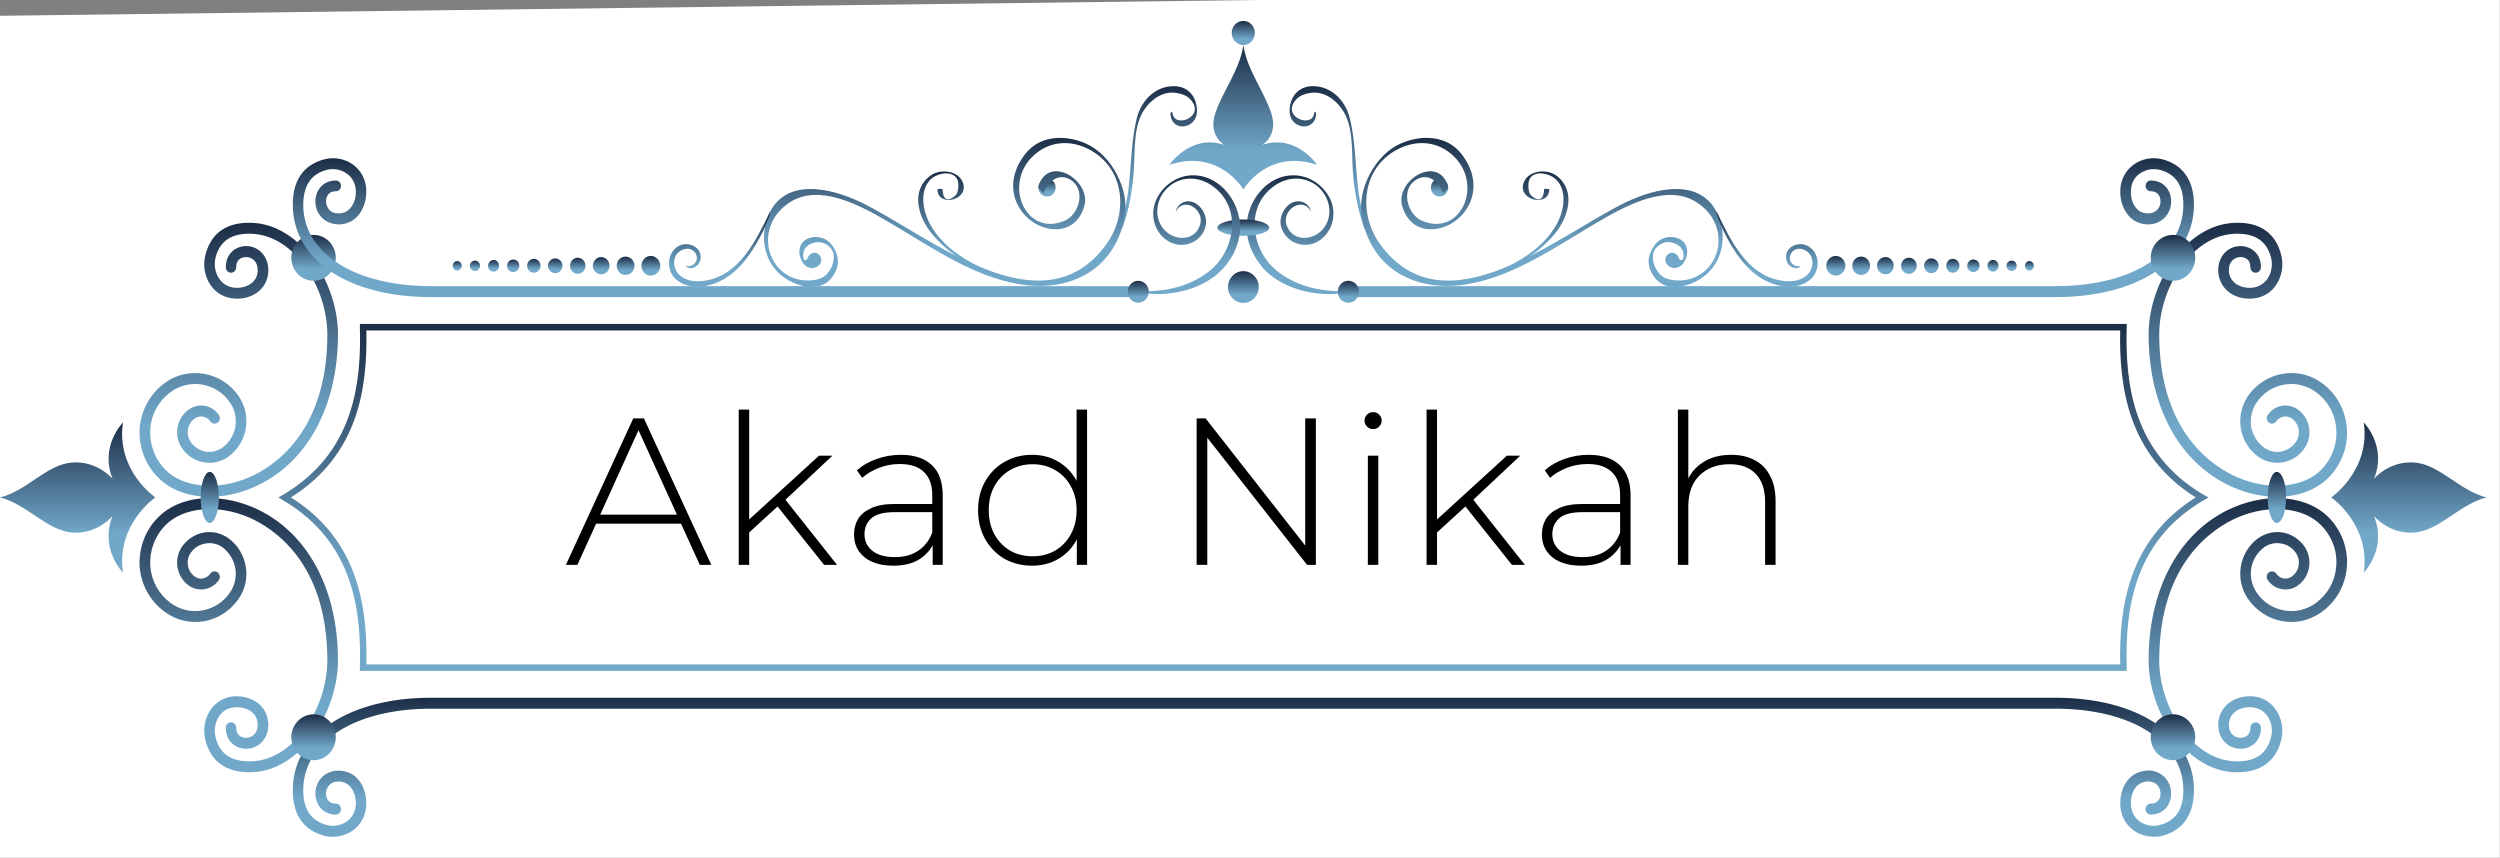 <svg width="239" height="82" viewBox="0 0 239 82" fill="none" xmlns="http://www.w3.org/2000/svg">
<rect x="0" y="0" width="239" height="82" fill="#808080" stroke="none"/>
<path d="M0 1.509L120.248 0H238.987V82L120.5 82L0 82V1.509Z" fill="white"/>
<path d="M217.683 47.489C216.335 47.489 214.904 47.211 213.494 46.591C208.434 44.408 205.406 38.952 205.406 31.977C205.406 27.056 208.952 21.45 213.66 21.3C216.708 21.193 217.745 22.947 218.098 24.445C218.326 25.408 218.139 26.456 217.579 27.27C217.081 27.997 216.314 28.446 215.422 28.532C214.489 28.639 213.556 28.361 212.934 27.804C212.416 27.334 212.104 26.692 212.063 25.964C212.063 25.9 212.063 25.857 212.063 25.814C212.063 24.509 212.975 23.525 214.199 23.525C215.174 23.525 216.148 24.231 216.148 25.536C216.148 25.836 215.92 26.071 215.63 26.071C215.36 26.071 215.132 25.836 215.132 25.536C215.132 24.616 214.365 24.573 214.199 24.573C213.66 24.573 213.079 24.959 213.079 25.814C213.079 25.836 213.079 25.857 213.079 25.9C213.1 26.349 213.286 26.713 213.598 27.013C214.012 27.376 214.655 27.569 215.319 27.505C216.086 27.419 216.522 26.991 216.77 26.649C217.144 26.114 217.289 25.344 217.123 24.68C216.729 23.054 215.588 22.284 213.681 22.348C209.533 22.477 206.422 27.526 206.422 31.977C206.422 41.391 211.648 44.665 213.888 45.628C216.916 46.933 220.213 46.633 221.893 44.922C222.929 43.873 223.469 42.44 223.344 40.985C223.24 39.551 222.535 38.31 221.395 37.476C220.503 36.834 219.425 36.577 218.367 36.77C217.289 36.962 216.356 37.561 215.734 38.481C215.277 39.145 215.091 39.979 215.215 40.792C215.36 41.605 215.796 42.311 216.439 42.782C216.916 43.124 217.496 43.274 218.077 43.167C218.658 43.06 219.155 42.739 219.487 42.247C219.985 41.52 219.819 40.535 219.114 40.022C218.637 39.658 217.952 39.786 217.621 40.279C217.455 40.514 217.144 40.578 216.916 40.407C216.687 40.236 216.625 39.915 216.791 39.68C217.455 38.695 218.761 38.481 219.694 39.166C220.856 40.001 221.125 41.669 220.316 42.846C219.819 43.574 219.093 44.044 218.243 44.194C217.413 44.344 216.563 44.151 215.858 43.638C214.987 42.996 214.406 42.055 214.22 40.963C214.054 39.872 214.282 38.781 214.904 37.861C215.692 36.727 216.853 35.978 218.201 35.742C219.528 35.507 220.876 35.807 221.975 36.62C223.365 37.626 224.215 39.187 224.36 40.899C224.506 42.654 223.863 44.387 222.618 45.649C221.416 46.869 219.653 47.489 217.683 47.489Z" fill="url(#paint0_linear_510_242)"/>
<path d="M213.888 73.829C213.805 73.829 213.743 73.829 213.66 73.829C208.952 73.679 205.406 68.052 205.406 63.13C205.406 56.176 208.434 50.699 213.494 48.516C216.936 47.04 220.607 47.425 222.618 49.458C223.863 50.72 224.506 52.475 224.36 54.229C224.215 55.941 223.365 57.482 221.976 58.487C220.876 59.3 219.529 59.621 218.201 59.386C216.853 59.151 215.692 58.38 214.904 57.246C214.282 56.348 214.054 55.256 214.22 54.165C214.406 53.074 214.987 52.111 215.858 51.469C216.563 50.977 217.413 50.763 218.243 50.913C219.093 51.063 219.819 51.555 220.317 52.261C221.125 53.459 220.856 55.107 219.694 55.962C218.761 56.647 217.455 56.412 216.791 55.449C216.625 55.214 216.687 54.893 216.916 54.721C217.144 54.55 217.455 54.614 217.621 54.85C217.953 55.342 218.637 55.47 219.114 55.107C219.819 54.593 219.985 53.587 219.487 52.86C219.155 52.368 218.658 52.047 218.077 51.961C217.496 51.854 216.916 51.983 216.439 52.325C215.796 52.817 215.36 53.523 215.215 54.336C215.091 55.15 215.277 55.963 215.734 56.647C216.356 57.567 217.289 58.166 218.367 58.359C219.425 58.551 220.503 58.295 221.395 57.653C222.536 56.797 223.241 55.556 223.344 54.144C223.469 52.689 222.93 51.255 221.893 50.207C220.213 48.474 216.916 48.174 213.888 49.479C211.648 50.464 206.422 53.716 206.422 63.13C206.422 67.581 209.533 72.652 213.681 72.78C215.609 72.844 216.729 72.074 217.123 70.427C217.289 69.763 217.144 69.015 216.771 68.458C216.522 68.116 216.086 67.688 215.319 67.624C214.655 67.56 214.012 67.731 213.598 68.116C213.287 68.394 213.1 68.758 213.079 69.228C213.079 69.25 213.079 69.271 213.079 69.314C213.079 70.149 213.66 70.534 214.199 70.534C214.365 70.534 215.132 70.491 215.132 69.571C215.132 69.293 215.36 69.058 215.63 69.058C215.92 69.058 216.148 69.293 216.148 69.571C216.148 70.898 215.174 71.582 214.199 71.582C212.976 71.582 212.063 70.598 212.063 69.314C212.063 69.272 212.063 69.207 212.063 69.164C212.105 68.437 212.416 67.795 212.934 67.324C213.556 66.768 214.489 66.49 215.423 66.576C216.314 66.661 217.082 67.11 217.579 67.859C218.139 68.651 218.326 69.721 218.098 70.684C217.766 72.117 216.75 73.829 213.888 73.829Z" fill="url(#paint1_linear_510_242)"/>
<path d="M20.033 47.489C18.063 47.489 16.3 46.869 15.118 45.649C13.853 44.387 13.231 42.654 13.355 40.899C13.501 39.188 14.372 37.626 15.74 36.62C16.839 35.807 18.187 35.507 19.535 35.743C20.863 35.978 22.024 36.727 22.812 37.861C23.434 38.781 23.683 39.872 23.496 40.963C23.309 42.055 22.729 42.996 21.858 43.638C21.174 44.151 20.323 44.344 19.473 44.194C18.643 44.044 17.897 43.574 17.399 42.846C16.59 41.669 16.86 40.001 18.021 39.166C18.955 38.481 20.261 38.695 20.925 39.68C21.091 39.915 21.028 40.236 20.8 40.407C20.572 40.578 20.261 40.514 20.095 40.279C19.763 39.787 19.079 39.658 18.602 40.022C17.897 40.535 17.731 41.52 18.229 42.247C18.561 42.739 19.079 43.06 19.639 43.167C20.22 43.274 20.8 43.124 21.277 42.782C21.92 42.311 22.356 41.605 22.501 40.792C22.625 39.979 22.459 39.145 21.982 38.481C21.36 37.561 20.427 36.962 19.349 36.77C18.291 36.577 17.213 36.834 16.321 37.476C15.18 38.31 14.475 39.551 14.372 40.985C14.268 42.44 14.786 43.873 15.823 44.922C17.524 46.633 20.821 46.933 23.828 45.628C26.068 44.665 31.293 41.391 31.293 31.977C31.293 27.526 28.183 22.477 24.035 22.348C22.107 22.284 20.987 23.054 20.593 24.68C20.448 25.344 20.572 26.114 20.966 26.649C21.194 26.991 21.63 27.419 22.397 27.505C23.061 27.569 23.703 27.376 24.118 27.013C24.45 26.713 24.616 26.349 24.637 25.9C24.637 25.857 24.637 25.836 24.637 25.815C24.637 24.959 24.056 24.574 23.517 24.574C23.372 24.574 22.584 24.616 22.584 25.536C22.584 25.836 22.356 26.071 22.086 26.071C21.796 26.071 21.588 25.836 21.588 25.536C21.588 24.231 22.563 23.525 23.517 23.525C24.74 23.525 25.653 24.509 25.653 25.815C25.653 25.857 25.653 25.9 25.653 25.964C25.611 26.692 25.321 27.334 24.782 27.805C24.16 28.361 23.227 28.639 22.293 28.532C21.422 28.446 20.634 27.997 20.137 27.27C19.577 26.456 19.39 25.408 19.618 24.445C19.971 22.947 21.028 21.193 24.056 21.3C28.784 21.45 32.31 27.056 32.31 31.977C32.31 38.952 29.282 44.408 24.222 46.591C22.812 47.211 21.381 47.489 20.033 47.489Z" fill="url(#paint2_linear_510_242)"/>
<path d="M23.828 73.829C20.966 73.829 19.95 72.117 19.618 70.683C19.39 69.721 19.577 68.651 20.137 67.859C20.634 67.11 21.422 66.661 22.293 66.575C23.227 66.49 24.16 66.768 24.782 67.324C25.321 67.795 25.611 68.437 25.653 69.164C25.653 69.207 25.653 69.271 25.653 69.314C25.653 70.598 24.74 71.582 23.517 71.582C22.563 71.582 21.588 70.897 21.588 69.571C21.588 69.293 21.796 69.057 22.086 69.057C22.355 69.057 22.584 69.293 22.584 69.571C22.584 70.491 23.372 70.534 23.517 70.534C24.056 70.534 24.637 70.149 24.637 69.314C24.637 69.271 24.637 69.25 24.637 69.228C24.616 68.758 24.45 68.394 24.118 68.116C23.703 67.731 23.061 67.559 22.397 67.624C21.63 67.688 21.194 68.116 20.966 68.458C20.572 69.014 20.448 69.763 20.593 70.427C20.987 72.074 22.107 72.844 24.035 72.78C28.183 72.652 31.293 67.581 31.293 63.13C31.293 53.716 26.068 50.464 23.828 49.479C20.821 48.174 17.524 48.474 15.823 50.207C14.786 51.255 14.268 52.689 14.372 54.144C14.475 55.556 15.18 56.797 16.321 57.653C17.213 58.295 18.291 58.551 19.349 58.359C20.427 58.166 21.36 57.567 21.982 56.647C22.459 55.962 22.625 55.149 22.501 54.336C22.355 53.523 21.92 52.817 21.277 52.325C20.8 51.983 20.22 51.854 19.639 51.961C19.079 52.047 18.561 52.368 18.229 52.86C17.731 53.587 17.897 54.593 18.602 55.107C19.079 55.47 19.763 55.342 20.095 54.85C20.261 54.614 20.572 54.55 20.8 54.721C21.028 54.893 21.09 55.214 20.925 55.449C20.261 56.412 18.955 56.647 18.021 55.962C16.86 55.107 16.59 53.459 17.399 52.261C17.897 51.555 18.643 51.063 19.473 50.913C20.323 50.763 21.174 50.977 21.858 51.469C22.729 52.111 23.309 53.074 23.496 54.165C23.683 55.256 23.434 56.348 22.812 57.246C22.024 58.38 20.862 59.151 19.535 59.386C18.187 59.621 16.839 59.3 15.74 58.487C14.372 57.482 13.501 55.941 13.355 54.229C13.231 52.475 13.853 50.72 15.118 49.458C17.13 47.404 20.779 47.04 24.222 48.516C29.282 50.699 32.31 56.176 32.31 63.13C32.31 68.052 28.784 73.679 24.056 73.829C23.994 73.829 23.911 73.829 23.828 73.829Z" fill="url(#paint3_linear_510_242)"/>
<path d="M196.51 28.404H128.905C128.615 28.404 128.387 28.168 128.387 27.89C128.387 27.59 128.615 27.355 128.905 27.355H196.51C203.685 27.355 208.579 24.317 208.724 19.781C208.786 17.791 208.04 16.635 206.443 16.229C205.8 16.079 205.074 16.207 204.535 16.614C204.203 16.849 203.788 17.32 203.726 18.09C203.664 18.775 203.83 19.438 204.203 19.866C204.473 20.209 204.825 20.38 205.261 20.401C205.302 20.401 205.323 20.401 205.365 20.401C206.173 20.401 206.547 19.802 206.547 19.246C206.547 19.096 206.505 18.283 205.613 18.283C205.344 18.283 205.116 18.069 205.116 17.769C205.116 17.491 205.344 17.256 205.613 17.256C206.899 17.256 207.563 18.261 207.563 19.246C207.563 20.551 206.526 21.535 205.219 21.45C204.494 21.407 203.892 21.107 203.436 20.551C202.897 19.909 202.627 18.946 202.71 17.983C202.793 17.085 203.229 16.293 203.954 15.758C204.722 15.18 205.759 14.988 206.692 15.223C208.123 15.587 209.823 16.678 209.74 19.802C209.574 24.959 204.265 28.404 196.51 28.404Z" fill="url(#paint4_linear_510_242)"/>
<path d="M125.338 20.273C124.613 18.689 122.497 20.037 122.995 21.514C123.576 23.204 125.649 23.012 126.562 21.792C127.516 20.529 127.101 18.796 125.981 17.834C124.737 16.785 123.057 16.871 121.792 17.791C118.951 19.823 119.615 24.017 122.186 25.986C124.779 27.933 127.433 27.805 128.905 27.89C127.205 28.361 123.99 28.168 121.689 26.478C120.424 25.558 119.49 24.081 119.242 22.498C118.765 19.588 121.108 16.443 124.094 16.785C125.463 16.956 126.707 17.898 127.246 19.203C127.827 20.658 127.288 22.391 125.919 23.119C124.592 23.846 122.829 23.161 122.456 21.599C122.207 20.508 123.099 19.246 124.094 19.246C124.633 19.224 125.235 19.61 125.338 20.273Z" fill="url(#paint5_linear_510_242)"/>
<path d="M205.903 79.991C205.198 79.991 204.514 79.777 203.954 79.371C203.228 78.836 202.792 78.044 202.71 77.124C202.627 76.161 202.896 75.198 203.435 74.556C203.892 74.022 204.493 73.722 205.219 73.679C205.26 73.658 205.302 73.658 205.364 73.658C206.608 73.658 207.562 74.621 207.562 75.862C207.562 76.867 206.899 77.873 205.613 77.873C205.343 77.873 205.115 77.638 205.115 77.359C205.115 77.06 205.343 76.824 205.613 76.824C206.505 76.824 206.546 76.033 206.546 75.862C206.546 75.305 206.173 74.706 205.364 74.706C205.323 74.706 205.302 74.706 205.26 74.706C204.825 74.749 204.472 74.92 204.203 75.241C203.829 75.669 203.663 76.354 203.726 77.038C203.788 77.809 204.203 78.258 204.534 78.515C205.074 78.9 205.799 79.05 206.442 78.879C208.039 78.472 208.786 77.317 208.723 75.348C208.578 70.812 203.684 67.752 196.509 67.752H41.206C34.03 67.752 29.136 70.812 28.991 75.348C28.95 77.317 29.696 78.472 31.272 78.879C31.915 79.05 32.641 78.9 33.18 78.515C33.512 78.258 33.927 77.809 34.01 77.038C34.072 76.354 33.885 75.669 33.512 75.241C33.242 74.92 32.89 74.749 32.454 74.706C32.413 74.706 32.392 74.706 32.371 74.706C31.542 74.706 31.169 75.305 31.169 75.862C31.169 76.033 31.21 76.824 32.102 76.824C32.392 76.824 32.599 77.06 32.599 77.359C32.599 77.638 32.392 77.873 32.102 77.873C30.837 77.873 30.152 76.867 30.152 75.862C30.152 74.556 31.189 73.594 32.517 73.679C33.222 73.722 33.844 74.022 34.279 74.556C34.818 75.198 35.088 76.161 35.005 77.124C34.922 78.044 34.487 78.836 33.761 79.371C32.993 79.927 31.977 80.141 31.044 79.906C29.593 79.542 27.892 78.451 27.996 75.305C28.141 70.17 33.45 66.704 41.206 66.704H196.509C204.265 66.704 209.574 70.17 209.74 75.305C209.823 78.451 208.122 79.542 206.691 79.906C206.422 79.97 206.152 79.991 205.903 79.991Z" fill="url(#paint6_linear_510_242)"/>
<path d="M203.312 64.136H34.405V63.815C34.55 58.466 33.845 51.812 27.064 47.832L26.607 47.554L27.064 47.297C33.845 43.296 34.55 36.641 34.405 31.292V30.971H203.312V31.292C203.167 36.641 203.872 43.296 210.653 47.297L211.13 47.554L210.653 47.832C203.872 51.812 203.167 58.466 203.312 63.815V64.136ZM35.027 63.516H202.69C202.586 58.166 203.395 51.64 209.907 47.554C203.395 43.467 202.586 36.941 202.69 31.592H35.027C35.13 36.941 34.343 43.467 27.81 47.554C34.343 51.64 35.13 58.166 35.027 63.516Z" fill="url(#paint7_linear_510_242)"/>
<path d="M230.808 44.216C228.381 44.044 226.951 45.778 226.951 45.778C228.236 42.654 225.976 40.386 225.976 40.386C226.639 44.986 222.865 47.553 222.865 47.553C222.865 47.553 226.639 50.142 225.976 54.743C225.976 54.743 228.236 52.475 226.951 49.33C226.951 49.33 228.381 51.084 230.808 50.913C233.234 50.72 235.142 48.195 237.713 47.553C235.142 46.933 233.234 44.387 230.808 44.216Z" fill="url(#paint8_linear_510_242)"/>
<path d="M6.906 44.216C9.332 44.044 10.763 45.778 10.763 45.778C9.498 42.654 11.758 40.386 11.758 40.386C11.074 44.986 14.848 47.553 14.848 47.553C14.848 47.553 11.074 50.142 11.758 54.743C11.758 54.743 9.498 52.475 10.763 49.33C10.763 49.33 9.332 51.084 6.906 50.913C4.479 50.72 2.571 48.195 0 47.553C2.571 46.933 4.479 44.387 6.906 44.216Z" fill="url(#paint9_linear_510_242)"/>
<path d="M209.863 24.638C209.863 25.857 208.909 26.842 207.747 26.842C206.565 26.842 205.611 25.857 205.611 24.638C205.611 23.439 206.565 22.455 207.747 22.455C208.909 22.455 209.863 23.439 209.863 24.638Z" fill="url(#paint10_linear_510_242)"/>
<path d="M27.85 24.638C27.85 25.857 28.803 26.842 29.986 26.842C31.147 26.842 32.101 25.857 32.101 24.638C32.101 23.439 31.147 22.455 29.986 22.455C28.803 22.455 27.85 23.439 27.85 24.638Z" fill="url(#paint11_linear_510_242)"/>
<path d="M209.863 70.469C209.863 69.271 208.909 68.287 207.747 68.287C206.565 68.287 205.611 69.271 205.611 70.469C205.611 71.689 206.565 72.673 207.747 72.673C208.909 72.673 209.863 71.689 209.863 70.469Z" fill="url(#paint12_linear_510_242)"/>
<path d="M27.85 70.469C27.85 69.271 28.803 68.287 29.986 68.287C31.147 68.287 32.101 69.271 32.101 70.469C32.101 71.689 31.147 72.673 29.986 72.673C28.803 72.673 27.85 71.689 27.85 70.469Z" fill="url(#paint13_linear_510_242)"/>
<path d="M218.554 47.554C218.554 48.902 218.16 49.993 217.662 49.993C217.185 49.993 216.791 48.902 216.791 47.554C216.791 46.206 217.185 45.114 217.662 45.114C218.16 45.114 218.554 46.206 218.554 47.554Z" fill="url(#paint14_linear_510_242)"/>
<path d="M19.182 47.554C19.182 48.902 19.576 49.993 20.053 49.993C20.53 49.993 20.924 48.902 20.924 47.554C20.924 46.206 20.53 45.114 20.053 45.114C19.576 45.114 19.182 46.206 19.182 47.554Z" fill="url(#paint15_linear_510_242)"/>
<path d="M121.335 21.771C121.335 22.198 120.236 22.541 118.867 22.541C117.499 22.541 116.379 22.198 116.379 21.771C116.379 21.343 117.499 20.979 118.867 20.979C120.236 20.979 121.335 21.343 121.335 21.771Z" fill="url(#paint16_linear_510_242)"/>
<path d="M120.671 13.854C120.671 13.854 122.226 12.976 121.542 10.858C120.878 8.761 119.198 6.664 118.866 4.311C118.535 6.664 116.855 8.761 116.171 10.858C115.486 12.976 117.042 13.854 117.042 13.854C113.806 12.763 111.795 15.758 111.795 15.758C116.565 14.175 118.866 18.112 118.866 18.112C118.866 18.112 121.168 14.175 125.917 15.758C125.917 15.758 123.906 12.763 120.671 13.854Z" fill="url(#paint17_linear_510_242)"/>
<path d="M118.868 2C118.246 2 117.748 2.514 117.748 3.155C117.748 3.776 118.246 4.311 118.868 4.311C119.469 4.311 119.967 3.776 119.967 3.155C119.967 2.514 119.469 2 118.868 2Z" fill="url(#paint18_linear_510_242)"/>
<path d="M129.921 27.89C129.921 28.468 129.465 28.939 128.905 28.939C128.345 28.939 127.889 28.468 127.889 27.89C127.889 27.312 128.345 26.842 128.905 26.842C129.465 26.842 129.921 27.312 129.921 27.89Z" fill="url(#paint19_linear_510_242)"/>
<path d="M108.81 28.404H41.206C33.45 28.404 28.141 24.959 27.996 19.802C27.892 16.678 29.593 15.587 31.044 15.223C31.977 14.988 32.993 15.18 33.782 15.758C34.487 16.293 34.922 17.085 35.005 17.983C35.088 18.946 34.818 19.909 34.279 20.551C33.844 21.107 33.222 21.407 32.517 21.45C32.454 21.45 32.413 21.45 32.371 21.45C31.106 21.45 30.152 20.508 30.152 19.246C30.152 18.261 30.837 17.256 32.102 17.256C32.392 17.256 32.599 17.491 32.599 17.769C32.599 18.069 32.392 18.283 32.102 18.283C31.21 18.283 31.169 19.096 31.169 19.246C31.169 19.823 31.583 20.465 32.454 20.401C32.89 20.38 33.242 20.209 33.512 19.866C33.885 19.438 34.072 18.775 34.01 18.09C33.927 17.32 33.512 16.849 33.18 16.614C32.641 16.207 31.915 16.079 31.272 16.229C29.696 16.635 28.95 17.791 28.991 19.781C29.136 24.317 34.03 27.355 41.206 27.355H108.81C109.1 27.355 109.328 27.59 109.328 27.89C109.328 28.168 109.1 28.404 108.81 28.404Z" fill="url(#paint20_linear_510_242)"/>
<path d="M112.398 20.273C113.103 18.689 115.218 20.037 114.721 21.514C114.161 23.204 112.066 23.012 111.154 21.792C110.221 20.529 110.615 18.796 111.755 17.834C112.979 16.785 114.659 16.871 115.924 17.791C118.785 19.823 118.101 24.017 115.529 25.986C112.937 27.933 110.283 27.805 108.811 27.89C110.532 28.361 113.725 28.168 116.027 26.478C117.292 25.558 118.246 24.081 118.495 22.498C118.951 19.588 116.608 16.443 113.622 16.785C112.253 16.956 111.029 17.898 110.49 19.203C109.889 20.658 110.428 22.391 111.797 23.119C113.145 23.846 114.907 23.161 115.26 21.599C115.509 20.508 114.617 19.246 113.622 19.246C113.103 19.224 112.502 19.61 112.398 20.273Z" fill="url(#paint21_linear_510_242)"/>
<path d="M107.814 27.89C107.814 28.468 108.25 28.939 108.81 28.939C109.37 28.939 109.826 28.468 109.826 27.89C109.826 27.312 109.37 26.842 108.81 26.842C108.25 26.842 107.814 27.312 107.814 27.89Z" fill="url(#paint22_linear_510_242)"/>
<path d="M120.339 27.441C120.339 28.275 119.676 28.96 118.867 28.96C118.037 28.96 117.395 28.275 117.395 27.441C117.395 26.606 118.037 25.922 118.867 25.922C119.676 25.922 120.339 26.606 120.339 27.441Z" fill="url(#paint23_linear_510_242)"/>
<path d="M130.585 21.386C129.403 18.069 129.859 14.624 129.03 11.265C128.594 9.489 127.101 8.098 125.256 8.248C123.97 8.376 123.265 9.425 123.286 10.666C123.306 12.271 125.546 12.677 125.816 11.051C125.857 10.794 125.691 10.452 125.629 10.88C125.38 12.292 122.415 11.136 123.929 9.489C124.281 9.125 124.779 8.954 125.235 8.89C126.479 8.676 127.62 9.446 128.304 10.452C129.403 12.014 129.217 14.367 129.32 16.207C129.445 18.133 129.777 19.995 130.419 21.813C130.523 22.113 130.647 21.514 130.585 21.386Z" fill="url(#paint24_linear_510_242)"/>
<path d="M142.032 26.542C144.541 25.75 146.905 24.424 148.647 22.348C149.933 20.786 150.7 18.24 148.813 16.807C147.817 16.058 145.951 16.314 145.619 17.598C145.204 19.224 148.129 19.781 148.108 18.09C148.108 18.048 147.61 18.048 147.61 18.069C147.631 18.54 147.423 19.588 146.428 18.732C146.138 18.476 146.096 18.005 146.117 17.62C146.158 16.165 148.046 16.443 148.771 17.17C149.684 18.09 149.58 19.567 149.165 20.679C147.983 23.761 144.416 25.601 141.555 26.521C141.638 26.478 141.887 26.585 142.032 26.542Z" fill="url(#paint25_linear_510_242)"/>
<path d="M138.443 17.834C138.401 17.384 137.986 17.042 137.53 17.085C137.074 17.127 136.742 17.555 136.804 18.026C136.846 18.497 137.261 18.839 137.717 18.775C138.173 18.732 138.484 18.304 138.443 17.834Z" fill="url(#paint26_linear_510_242)"/>
<path d="M164.282 20.637C162.706 16.871 158.226 18.005 155.489 19.31C148.998 22.413 138.111 31.891 131.931 23.333C129.982 20.658 130.085 16.657 132.989 14.646C135.042 13.255 137.468 13.34 139.106 15.073C141.781 17.855 139.563 22.691 135.892 21.086C134.544 20.465 133.839 18.069 135.436 17.149C136.597 16.486 137.655 17.47 137.966 18.518C137.945 18.433 138.505 18.048 138.443 17.834C137.51 14.688 133.362 17.235 134.046 19.695C134.503 21.236 135.56 21.899 136.722 21.92C139.687 21.963 142.507 18.326 139.728 14.731C138.298 12.891 135.83 12.87 133.901 13.726C131.454 14.795 129.671 18.155 130.21 20.829C131.205 25.922 135.56 27.933 140.185 27.184C144.788 26.435 148.853 23.504 152.814 21.193C155.53 19.61 159.367 17.534 162.187 19.331C165.381 21.364 164.738 25.665 161.648 26.649C160.839 26.884 159.844 26.884 159.118 26.542C158.226 26.093 157.666 24.531 158.268 23.761C158.724 23.183 159.657 22.819 160.59 23.568C160.922 23.889 160.984 24.295 160.922 24.702C160.839 24.98 160.549 24.895 160.466 24.595C160.383 24.317 159.948 24.039 159.616 24.21C159.284 24.36 159.056 24.788 159.325 25.215C159.574 25.686 160.528 25.879 161.005 25.044C161.565 24.103 161.296 23.119 160.404 22.776C159.657 22.498 158.662 22.669 158.081 23.589C157.459 24.531 157.438 25.472 158.102 26.414C159.305 28.19 161.876 27.334 163.141 26.221C164.717 24.852 165.07 22.52 164.282 20.637Z" fill="url(#paint27_linear_510_242)"/>
<path d="M107.13 21.386C108.333 18.069 107.856 14.624 108.686 11.265C109.142 9.489 110.614 8.098 112.46 8.248C113.766 8.376 114.451 9.425 114.43 10.666C114.409 12.271 112.17 12.677 111.9 11.051C111.859 10.794 112.025 10.452 112.107 10.88C112.336 12.292 115.322 11.136 113.787 9.489C113.455 9.125 112.937 8.954 112.481 8.89C111.236 8.676 110.096 9.446 109.412 10.452C108.333 12.014 108.52 14.367 108.395 16.207C108.271 18.133 107.96 19.995 107.296 21.813C107.193 22.113 107.089 21.514 107.13 21.386Z" fill="url(#paint28_linear_510_242)"/>
<path d="M95.705 26.542C93.195 25.75 90.811 24.424 89.089 22.348C87.783 20.786 87.016 18.24 88.924 16.807C89.919 16.058 91.764 16.314 92.096 17.598C92.511 19.224 89.587 19.781 89.629 18.09C89.629 18.048 90.106 18.048 90.106 18.069C90.106 18.54 90.292 19.588 91.288 18.732C91.599 18.476 91.619 18.005 91.619 17.62C91.557 16.165 89.67 16.443 88.944 17.17C88.052 18.09 88.156 19.567 88.571 20.679C89.732 23.761 93.299 25.601 96.161 26.521C96.078 26.478 95.829 26.585 95.705 26.542Z" fill="url(#paint29_linear_510_242)"/>
<path d="M99.271 17.834C99.333 17.384 99.727 17.042 100.184 17.085C100.64 17.127 100.972 17.555 100.909 18.026C100.868 18.497 100.453 18.839 100.018 18.775C99.561 18.732 99.23 18.304 99.271 17.834Z" fill="url(#paint30_linear_510_242)"/>
<path d="M73.431 20.637C75.007 16.871 79.486 18.005 82.244 19.31C88.715 22.413 99.602 31.891 105.782 23.333C107.731 20.658 107.627 16.657 104.724 14.646C102.692 13.255 100.265 13.34 98.606 15.073C95.931 17.855 98.171 22.691 101.821 21.086C103.189 20.465 103.874 18.069 102.277 17.149C101.116 16.486 100.058 17.47 99.747 18.518C99.768 18.433 99.208 18.048 99.27 17.834C100.203 14.688 104.351 17.235 103.666 19.695C103.231 21.236 102.152 21.899 100.991 21.92C98.046 21.963 95.205 18.326 98.005 14.731C99.436 12.891 101.883 12.87 103.811 13.726C106.258 14.795 108.042 18.155 107.503 20.829C106.507 25.922 102.152 27.933 97.528 27.184C92.924 26.435 88.86 23.504 84.899 21.193C82.203 19.61 78.346 17.534 75.525 19.331C72.332 21.364 72.996 25.665 76.065 26.649C76.873 26.884 77.889 26.884 78.595 26.542C79.507 26.093 80.067 24.531 79.445 23.761C78.989 23.183 78.055 22.819 77.122 23.568C76.79 23.889 76.749 24.295 76.811 24.702C76.873 24.98 77.164 24.895 77.247 24.595C77.35 24.317 77.765 24.039 78.097 24.21C78.429 24.36 78.657 24.788 78.408 25.215C78.138 25.686 77.184 25.879 76.707 25.044C76.148 24.103 76.417 23.119 77.309 22.776C78.055 22.498 79.051 22.669 79.652 23.589C80.254 24.531 80.274 25.472 79.611 26.414C78.408 28.19 75.837 27.334 74.572 26.221C72.995 24.852 72.664 22.52 73.431 20.637Z" fill="url(#paint31_linear_510_242)"/>
<path d="M172.164 25.429C172.081 25.537 171.915 25.665 171.625 25.643C171.189 25.579 170.857 25.237 170.774 24.809C170.546 23.718 171.728 23.119 172.599 23.418C173.657 23.803 174.03 25.044 173.574 26.05C173.159 26.949 172.164 27.355 171.251 27.398C169.281 27.483 167.539 26.285 166.357 24.723C165.072 23.054 164.055 20.637 164.097 20.209C165.507 23.119 167.021 26.2 170.132 26.799C170.94 26.949 171.853 26.949 172.558 26.456C173.18 26.05 173.491 25.108 173.097 24.424C172.724 23.761 171.666 23.482 171.231 24.231C171.044 24.552 171.065 24.959 171.334 25.215C171.687 25.558 172.164 25.429 172.164 25.429Z" fill="url(#paint32_linear_510_242)"/>
<path d="M65.551 25.429C65.634 25.537 65.8 25.665 66.091 25.643C66.526 25.579 66.879 25.237 66.962 24.809C67.169 23.718 65.987 23.119 65.116 23.418C64.058 23.803 63.706 25.044 64.141 26.05C64.556 26.949 65.551 27.355 66.464 27.398C68.434 27.483 70.197 26.285 71.358 24.723C72.664 23.054 73.66 20.637 73.639 20.209C72.208 23.119 70.694 26.2 67.584 26.799C66.775 26.949 65.862 26.949 65.157 26.456C64.535 26.05 64.224 25.108 64.618 24.424C64.992 23.761 66.049 23.482 66.505 24.231C66.692 24.552 66.65 24.959 66.381 25.215C66.028 25.558 65.551 25.429 65.551 25.429Z" fill="url(#paint33_linear_510_242)"/>
<path d="M176.415 25.408C176.415 25.922 176 26.349 175.502 26.349C175.005 26.349 174.59 25.922 174.59 25.408C174.59 24.895 175.005 24.467 175.502 24.467C176 24.467 176.415 24.895 176.415 25.408Z" fill="url(#paint34_linear_510_242)"/>
<path d="M178.779 25.408C178.779 25.9 178.385 26.285 177.928 26.285C177.451 26.285 177.078 25.9 177.078 25.408C177.078 24.916 177.451 24.531 177.928 24.531C178.385 24.531 178.779 24.916 178.779 25.408Z" fill="url(#paint35_linear_510_242)"/>
<path d="M181.038 25.408C181.038 25.857 180.686 26.221 180.25 26.221C179.815 26.221 179.441 25.857 179.441 25.408C179.441 24.959 179.815 24.573 180.25 24.573C180.686 24.573 181.038 24.959 181.038 25.408Z" fill="url(#paint36_linear_510_242)"/>
<path d="M183.237 25.408C183.237 25.836 182.905 26.178 182.491 26.178C182.076 26.178 181.744 25.836 181.744 25.408C181.744 24.98 182.076 24.638 182.491 24.638C182.905 24.638 183.237 24.98 183.237 25.408Z" fill="url(#paint37_linear_510_242)"/>
<path d="M185.331 25.408C185.331 25.793 185.02 26.114 184.626 26.114C184.252 26.114 183.941 25.793 183.941 25.408C183.941 25.023 184.252 24.702 184.626 24.702C185.02 24.702 185.331 25.023 185.331 25.408Z" fill="url(#paint38_linear_510_242)"/>
<path d="M187.324 25.408C187.324 25.772 187.054 26.071 186.681 26.071C186.328 26.071 186.059 25.772 186.059 25.408C186.059 25.044 186.328 24.745 186.681 24.745C187.054 24.745 187.324 25.044 187.324 25.408Z" fill="url(#paint39_linear_510_242)"/>
<path d="M189.25 25.408C189.25 25.75 188.981 26.007 188.649 26.007C188.338 26.007 188.068 25.75 188.068 25.408C188.068 25.066 188.338 24.809 188.649 24.809C188.981 24.809 189.25 25.066 189.25 25.408Z" fill="url(#paint40_linear_510_242)"/>
<path d="M191.056 25.408C191.056 25.708 190.828 25.964 190.537 25.964C190.226 25.964 189.998 25.708 189.998 25.408C189.998 25.109 190.226 24.852 190.537 24.852C190.828 24.852 191.056 25.109 191.056 25.408Z" fill="url(#paint41_linear_510_242)"/>
<path d="M192.797 25.408C192.797 25.686 192.59 25.9 192.32 25.9C192.05 25.9 191.822 25.686 191.822 25.408C191.822 25.13 192.05 24.916 192.32 24.916C192.59 24.916 192.797 25.13 192.797 25.408Z" fill="url(#paint42_linear_510_242)"/>
<path d="M194.436 25.408C194.436 25.643 194.25 25.857 194.001 25.857C193.773 25.857 193.586 25.643 193.586 25.408C193.586 25.173 193.772 24.959 194.001 24.959C194.25 24.959 194.436 25.173 194.436 25.408Z" fill="url(#paint43_linear_510_242)"/>
<path d="M61.32 25.408C61.32 25.922 61.714 26.349 62.212 26.349C62.71 26.349 63.124 25.922 63.124 25.408C63.124 24.895 62.71 24.467 62.212 24.467C61.714 24.467 61.32 24.895 61.32 25.408Z" fill="url(#paint44_linear_510_242)"/>
<path d="M58.957 25.408C58.957 25.9 59.33 26.285 59.807 26.285C60.264 26.285 60.657 25.9 60.657 25.408C60.657 24.916 60.264 24.531 59.807 24.531C59.33 24.531 58.957 24.916 58.957 25.408Z" fill="url(#paint45_linear_510_242)"/>
<path d="M56.676 25.408C56.676 25.857 57.028 26.221 57.464 26.221C57.92 26.221 58.273 25.857 58.273 25.408C58.273 24.959 57.92 24.573 57.464 24.573C57.028 24.573 56.676 24.959 56.676 25.408Z" fill="url(#paint46_linear_510_242)"/>
<path d="M54.499 25.408C54.499 25.836 54.831 26.178 55.225 26.178C55.64 26.178 55.971 25.836 55.971 25.408C55.971 24.98 55.64 24.638 55.225 24.638C54.831 24.638 54.499 24.98 54.499 25.408Z" fill="url(#paint47_linear_510_242)"/>
<path d="M52.382 25.408C52.382 25.793 52.714 26.114 53.087 26.114C53.46 26.114 53.771 25.793 53.771 25.408C53.771 25.023 53.46 24.702 53.087 24.702C52.714 24.702 52.382 25.023 52.382 25.408Z" fill="url(#paint48_linear_510_242)"/>
<path d="M50.392 25.408C50.392 25.772 50.682 26.071 51.035 26.071C51.387 26.071 51.677 25.772 51.677 25.408C51.677 25.044 51.387 24.745 51.035 24.745C50.682 24.745 50.392 25.044 50.392 25.408Z" fill="url(#paint49_linear_510_242)"/>
<path d="M48.484 25.408C48.484 25.75 48.733 26.007 49.065 26.007C49.397 26.007 49.646 25.75 49.646 25.408C49.646 25.066 49.397 24.809 49.065 24.809C48.733 24.809 48.484 25.066 48.484 25.408Z" fill="url(#paint50_linear_510_242)"/>
<path d="M46.659 25.408C46.659 25.708 46.887 25.964 47.198 25.964C47.489 25.964 47.717 25.708 47.717 25.408C47.717 25.109 47.489 24.852 47.198 24.852C46.887 24.852 46.659 25.109 46.659 25.408Z" fill="url(#paint51_linear_510_242)"/>
<path d="M44.917 25.408C44.917 25.686 45.145 25.9 45.415 25.9C45.664 25.9 45.892 25.686 45.892 25.408C45.892 25.13 45.664 24.916 45.415 24.916C45.145 24.916 44.917 25.13 44.917 25.408Z" fill="url(#paint52_linear_510_242)"/>
<path d="M43.279 25.408C43.279 25.643 43.466 25.857 43.715 25.857C43.943 25.857 44.15 25.643 44.15 25.408C44.15 25.173 43.943 24.959 43.715 24.959C43.466 24.959 43.279 25.173 43.279 25.408Z" fill="url(#paint53_linear_510_242)"/>
<path d="M54.1 54L60.54 40H61.56L68 54H66.9L60.82 40.64H61.26L55.2 54H54.1ZM56.46 50.06L56.8 49.2H65.18L65.52 50.06H56.46ZM71.382 51.12L71.402 49.86L78.302 43.56H79.582L75.002 47.86L74.402 48.36L71.382 51.12ZM70.622 54V39.16H71.622V54H70.622ZM78.782 54L74.222 48.28L74.902 47.54L80.022 54H78.782ZM89.164 54V51.62L89.124 51.26V47.34C89.124 46.367 88.857 45.627 88.324 45.12C87.804 44.613 87.037 44.36 86.024 44.36C85.304 44.36 84.631 44.487 84.004 44.74C83.391 44.98 82.864 45.293 82.424 45.68L81.924 44.96C82.444 44.493 83.071 44.133 83.804 43.88C84.537 43.613 85.304 43.48 86.104 43.48C87.397 43.48 88.391 43.807 89.084 44.46C89.777 45.113 90.124 46.087 90.124 47.38V54H89.164ZM85.404 54.08C84.631 54.08 83.957 53.96 83.384 53.72C82.824 53.467 82.391 53.113 82.084 52.66C81.791 52.207 81.644 51.687 81.644 51.1C81.644 50.567 81.764 50.087 82.004 49.66C82.257 49.22 82.671 48.867 83.244 48.6C83.817 48.32 84.584 48.18 85.544 48.18H89.384V48.96H85.564C84.484 48.96 83.724 49.16 83.284 49.56C82.857 49.96 82.644 50.46 82.644 51.06C82.644 51.727 82.897 52.26 83.404 52.66C83.911 53.06 84.624 53.26 85.544 53.26C86.424 53.26 87.164 53.06 87.764 52.66C88.377 52.26 88.831 51.68 89.124 50.92L89.404 51.6C89.124 52.36 88.644 52.967 87.964 53.42C87.297 53.86 86.444 54.08 85.404 54.08ZM98.664 54.08C97.691 54.08 96.811 53.86 96.024 53.42C95.251 52.967 94.638 52.34 94.184 51.54C93.731 50.74 93.504 49.82 93.504 48.78C93.504 47.727 93.731 46.807 94.184 46.02C94.638 45.22 95.251 44.6 96.024 44.16C96.811 43.707 97.691 43.48 98.664 43.48C99.584 43.48 100.411 43.693 101.144 44.12C101.891 44.547 102.478 45.153 102.904 45.94C103.344 46.727 103.564 47.673 103.564 48.78C103.564 49.86 103.351 50.8 102.924 51.6C102.498 52.4 101.911 53.013 101.164 53.44C100.431 53.867 99.598 54.08 98.664 54.08ZM98.724 53.18C99.524 53.18 100.238 53 100.864 52.64C101.504 52.267 102.004 51.747 102.364 51.08C102.738 50.413 102.924 49.647 102.924 48.78C102.924 47.9 102.738 47.133 102.364 46.48C102.004 45.813 101.504 45.3 100.864 44.94C100.238 44.567 99.524 44.38 98.724 44.38C97.924 44.38 97.204 44.567 96.564 44.94C95.938 45.3 95.438 45.813 95.064 46.48C94.704 47.133 94.524 47.9 94.524 48.78C94.524 49.647 94.704 50.413 95.064 51.08C95.438 51.747 95.938 52.267 96.564 52.64C97.204 53 97.924 53.18 98.724 53.18ZM102.944 54V50.58L103.124 48.76L102.924 46.94V39.16H103.924V54H102.944ZM114.397 54V40H115.257L125.237 52.74H124.777V40H125.797V54H124.957L114.957 41.26H115.417V54H114.397ZM130.766 54V43.56H131.766V54H130.766ZM131.266 41.02C131.039 41.02 130.846 40.94 130.686 40.78C130.526 40.62 130.446 40.433 130.446 40.22C130.446 39.993 130.526 39.8 130.686 39.64C130.846 39.48 131.039 39.4 131.266 39.4C131.506 39.4 131.699 39.48 131.846 39.64C132.006 39.787 132.086 39.973 132.086 40.2C132.086 40.427 132.006 40.62 131.846 40.78C131.699 40.94 131.506 41.02 131.266 41.02ZM137.141 51.12L137.161 49.86L144.061 43.56H145.341L140.761 47.86L140.161 48.36L137.141 51.12ZM136.381 54V39.16H137.381V54H136.381ZM144.541 54L139.981 48.28L140.661 47.54L145.781 54H144.541ZM154.923 54V51.62L154.883 51.26V47.34C154.883 46.367 154.617 45.627 154.083 45.12C153.563 44.613 152.797 44.36 151.783 44.36C151.063 44.36 150.39 44.487 149.763 44.74C149.15 44.98 148.623 45.293 148.183 45.68L147.683 44.96C148.203 44.493 148.83 44.133 149.563 43.88C150.297 43.613 151.063 43.48 151.863 43.48C153.157 43.48 154.15 43.807 154.843 44.46C155.537 45.113 155.883 46.087 155.883 47.38V54H154.923ZM151.163 54.08C150.39 54.08 149.717 53.96 149.143 53.72C148.583 53.467 148.15 53.113 147.843 52.66C147.55 52.207 147.403 51.687 147.403 51.1C147.403 50.567 147.523 50.087 147.763 49.66C148.017 49.22 148.43 48.867 149.003 48.6C149.577 48.32 150.343 48.18 151.303 48.18H155.143V48.96H151.323C150.243 48.96 149.483 49.16 149.043 49.56C148.617 49.96 148.403 50.46 148.403 51.06C148.403 51.727 148.657 52.26 149.163 52.66C149.67 53.06 150.383 53.26 151.303 53.26C152.183 53.26 152.923 53.06 153.523 52.66C154.137 52.26 154.59 51.68 154.883 50.92L155.163 51.6C154.883 52.36 154.403 52.967 153.723 53.42C153.057 53.86 152.203 54.08 151.163 54.08ZM165.504 43.48C166.357 43.48 167.097 43.647 167.724 43.98C168.364 44.3 168.857 44.793 169.204 45.46C169.564 46.113 169.744 46.927 169.744 47.9V54H168.744V47.98C168.744 46.807 168.444 45.913 167.844 45.3C167.257 44.687 166.43 44.38 165.364 44.38C164.55 44.38 163.844 44.547 163.244 44.88C162.644 45.213 162.184 45.68 161.864 46.28C161.557 46.88 161.404 47.6 161.404 48.44V54H160.404V39.16H161.404V46.46L161.224 46.14C161.544 45.313 162.07 44.667 162.804 44.2C163.537 43.72 164.437 43.48 165.504 43.48Z" fill="black"/>
<defs>
<linearGradient id="paint0_linear_510_242" x1="214.893" y1="21.295" x2="214.893" y2="47.489" gradientUnits="userSpaceOnUse">
<stop stop-color="#1C2D46"/>
<stop offset="0.74" stop-color="#71A8CA"/>
</linearGradient>
<linearGradient id="paint1_linear_510_242" x1="214.893" y1="47.624" x2="214.893" y2="73.829" gradientUnits="userSpaceOnUse">
<stop stop-color="#1C2D46"/>
<stop offset="0.74" stop-color="#71A8CA"/>
</linearGradient>
<linearGradient id="paint2_linear_510_242" x1="22.825" y1="21.295" x2="22.825" y2="47.489" gradientUnits="userSpaceOnUse">
<stop stop-color="#1C2D46"/>
<stop offset="0.74" stop-color="#71A8CA"/>
</linearGradient>
<linearGradient id="paint3_linear_510_242" x1="22.825" y1="47.618" x2="22.825" y2="73.829" gradientUnits="userSpaceOnUse">
<stop stop-color="#1C2D46"/>
<stop offset="0.74" stop-color="#71A8CA"/>
</linearGradient>
<linearGradient id="paint4_linear_510_242" x1="169.065" y1="15.125" x2="169.065" y2="28.404" gradientUnits="userSpaceOnUse">
<stop stop-color="#1C2D46"/>
<stop offset="0.74" stop-color="#71A8CA"/>
</linearGradient>
<linearGradient id="paint5_linear_510_242" x1="124.042" y1="16.759" x2="124.042" y2="28.112" gradientUnits="userSpaceOnUse">
<stop stop-color="#1C2D46"/>
<stop offset="0.74" stop-color="#71A8CA"/>
</linearGradient>
<linearGradient id="paint6_linear_510_242" x1="118.867" y1="66.704" x2="118.867" y2="80" gradientUnits="userSpaceOnUse">
<stop stop-color="#1C2D46"/>
<stop offset="0.74" stop-color="#71A8CA"/>
</linearGradient>
<linearGradient id="paint7_linear_510_242" x1="118.869" y1="30.971" x2="118.869" y2="64.136" gradientUnits="userSpaceOnUse">
<stop stop-color="#1C2D46"/>
<stop offset="0.74" stop-color="#71A8CA"/>
</linearGradient>
<linearGradient id="paint8_linear_510_242" x1="230.289" y1="40.386" x2="230.289" y2="54.743" gradientUnits="userSpaceOnUse">
<stop stop-color="#1C2D46"/>
<stop offset="0.74" stop-color="#71A8CA"/>
</linearGradient>
<linearGradient id="paint9_linear_510_242" x1="7.424" y1="40.386" x2="7.424" y2="54.743" gradientUnits="userSpaceOnUse">
<stop stop-color="#1C2D46"/>
<stop offset="0.74" stop-color="#71A8CA"/>
</linearGradient>
<linearGradient id="paint10_linear_510_242" x1="207.737" y1="22.455" x2="207.737" y2="26.842" gradientUnits="userSpaceOnUse">
<stop stop-color="#1C2D46"/>
<stop offset="0.74" stop-color="#71A8CA"/>
</linearGradient>
<linearGradient id="paint11_linear_510_242" x1="29.975" y1="22.455" x2="29.975" y2="26.842" gradientUnits="userSpaceOnUse">
<stop stop-color="#1C2D46"/>
<stop offset="0.74" stop-color="#71A8CA"/>
</linearGradient>
<linearGradient id="paint12_linear_510_242" x1="207.737" y1="68.287" x2="207.737" y2="72.673" gradientUnits="userSpaceOnUse">
<stop stop-color="#1C2D46"/>
<stop offset="0.74" stop-color="#71A8CA"/>
</linearGradient>
<linearGradient id="paint13_linear_510_242" x1="29.975" y1="68.287" x2="29.975" y2="72.673" gradientUnits="userSpaceOnUse">
<stop stop-color="#1C2D46"/>
<stop offset="0.74" stop-color="#71A8CA"/>
</linearGradient>
<linearGradient id="paint14_linear_510_242" x1="217.672" y1="45.114" x2="217.672" y2="49.993" gradientUnits="userSpaceOnUse">
<stop stop-color="#1C2D46"/>
<stop offset="0.74" stop-color="#71A8CA"/>
</linearGradient>
<linearGradient id="paint15_linear_510_242" x1="20.053" y1="45.114" x2="20.053" y2="49.993" gradientUnits="userSpaceOnUse">
<stop stop-color="#1C2D46"/>
<stop offset="0.74" stop-color="#71A8CA"/>
</linearGradient>
<linearGradient id="paint16_linear_510_242" x1="118.857" y1="20.979" x2="118.857" y2="22.541" gradientUnits="userSpaceOnUse">
<stop stop-color="#1C2D46"/>
<stop offset="0.74" stop-color="#71A8CA"/>
</linearGradient>
<linearGradient id="paint17_linear_510_242" x1="118.856" y1="4.311" x2="118.856" y2="18.112" gradientUnits="userSpaceOnUse">
<stop stop-color="#1C2D46"/>
<stop offset="0.74" stop-color="#71A8CA"/>
</linearGradient>
<linearGradient id="paint18_linear_510_242" x1="118.858" y1="2" x2="118.858" y2="4.311" gradientUnits="userSpaceOnUse">
<stop stop-color="#1C2D46"/>
<stop offset="0.74" stop-color="#71A8CA"/>
</linearGradient>
<linearGradient id="paint19_linear_510_242" x1="128.905" y1="26.842" x2="128.905" y2="28.939" gradientUnits="userSpaceOnUse">
<stop stop-color="#1C2D46"/>
<stop offset="0.74" stop-color="#71A8CA"/>
</linearGradient>
<linearGradient id="paint20_linear_510_242" x1="68.66" y1="15.125" x2="68.66" y2="28.404" gradientUnits="userSpaceOnUse">
<stop stop-color="#1C2D46"/>
<stop offset="0.74" stop-color="#71A8CA"/>
</linearGradient>
<linearGradient id="paint21_linear_510_242" x1="113.681" y1="16.759" x2="113.681" y2="28.112" gradientUnits="userSpaceOnUse">
<stop stop-color="#1C2D46"/>
<stop offset="0.74" stop-color="#71A8CA"/>
</linearGradient>
<linearGradient id="paint22_linear_510_242" x1="108.82" y1="26.842" x2="108.82" y2="28.939" gradientUnits="userSpaceOnUse">
<stop stop-color="#1C2D46"/>
<stop offset="0.74" stop-color="#71A8CA"/>
</linearGradient>
<linearGradient id="paint23_linear_510_242" x1="118.867" y1="25.922" x2="118.867" y2="28.96" gradientUnits="userSpaceOnUse">
<stop stop-color="#1C2D46"/>
<stop offset="0.74" stop-color="#71A8CA"/>
</linearGradient>
<linearGradient id="paint24_linear_510_242" x1="126.944" y1="8.237" x2="126.944" y2="21.896" gradientUnits="userSpaceOnUse">
<stop stop-color="#1C2D46"/>
<stop offset="0.74" stop-color="#71A8CA"/>
</linearGradient>
<linearGradient id="paint25_linear_510_242" x1="145.75" y1="16.389" x2="145.75" y2="26.552" gradientUnits="userSpaceOnUse">
<stop stop-color="#1C2D46"/>
<stop offset="0.74" stop-color="#71A8CA"/>
</linearGradient>
<linearGradient id="paint26_linear_510_242" x1="137.622" y1="17.081" x2="137.622" y2="18.783" gradientUnits="userSpaceOnUse">
<stop stop-color="#1C2D46"/>
<stop offset="0.74" stop-color="#71A8CA"/>
</linearGradient>
<linearGradient id="paint27_linear_510_242" x1="147.4" y1="13.18" x2="147.4" y2="27.435" gradientUnits="userSpaceOnUse">
<stop stop-color="#1C2D46"/>
<stop offset="0.74" stop-color="#71A8CA"/>
</linearGradient>
<linearGradient id="paint28_linear_510_242" x1="110.776" y1="8.237" x2="110.776" y2="21.896" gradientUnits="userSpaceOnUse">
<stop stop-color="#1C2D46"/>
<stop offset="0.74" stop-color="#71A8CA"/>
</linearGradient>
<linearGradient id="paint29_linear_510_242" x1="91.969" y1="16.389" x2="91.969" y2="26.552" gradientUnits="userSpaceOnUse">
<stop stop-color="#1C2D46"/>
<stop offset="0.74" stop-color="#71A8CA"/>
</linearGradient>
<linearGradient id="paint30_linear_510_242" x1="100.092" y1="17.081" x2="100.092" y2="18.783" gradientUnits="userSpaceOnUse">
<stop stop-color="#1C2D46"/>
<stop offset="0.74" stop-color="#71A8CA"/>
</linearGradient>
<linearGradient id="paint31_linear_510_242" x1="90.317" y1="13.18" x2="90.317" y2="27.435" gradientUnits="userSpaceOnUse">
<stop stop-color="#1C2D46"/>
<stop offset="0.74" stop-color="#71A8CA"/>
</linearGradient>
<linearGradient id="paint32_linear_510_242" x1="168.93" y1="20.209" x2="168.93" y2="27.402" gradientUnits="userSpaceOnUse">
<stop stop-color="#1C2D46"/>
<stop offset="0.74" stop-color="#71A8CA"/>
</linearGradient>
<linearGradient id="paint33_linear_510_242" x1="68.799" y1="20.209" x2="68.799" y2="27.402" gradientUnits="userSpaceOnUse">
<stop stop-color="#1C2D46"/>
<stop offset="0.74" stop-color="#71A8CA"/>
</linearGradient>
<linearGradient id="paint34_linear_510_242" x1="175.502" y1="24.467" x2="175.502" y2="26.349" gradientUnits="userSpaceOnUse">
<stop stop-color="#1C2D46"/>
<stop offset="0.74" stop-color="#71A8CA"/>
</linearGradient>
<linearGradient id="paint35_linear_510_242" x1="177.928" y1="24.531" x2="177.928" y2="26.285" gradientUnits="userSpaceOnUse">
<stop stop-color="#1C2D46"/>
<stop offset="0.74" stop-color="#71A8CA"/>
</linearGradient>
<linearGradient id="paint36_linear_510_242" x1="180.24" y1="24.573" x2="180.24" y2="26.221" gradientUnits="userSpaceOnUse">
<stop stop-color="#1C2D46"/>
<stop offset="0.74" stop-color="#71A8CA"/>
</linearGradient>
<linearGradient id="paint37_linear_510_242" x1="182.491" y1="24.638" x2="182.491" y2="26.178" gradientUnits="userSpaceOnUse">
<stop stop-color="#1C2D46"/>
<stop offset="0.74" stop-color="#71A8CA"/>
</linearGradient>
<linearGradient id="paint38_linear_510_242" x1="184.636" y1="24.702" x2="184.636" y2="26.114" gradientUnits="userSpaceOnUse">
<stop stop-color="#1C2D46"/>
<stop offset="0.74" stop-color="#71A8CA"/>
</linearGradient>
<linearGradient id="paint39_linear_510_242" x1="186.691" y1="24.745" x2="186.691" y2="26.071" gradientUnits="userSpaceOnUse">
<stop stop-color="#1C2D46"/>
<stop offset="0.74" stop-color="#71A8CA"/>
</linearGradient>
<linearGradient id="paint40_linear_510_242" x1="188.659" y1="24.809" x2="188.659" y2="26.007" gradientUnits="userSpaceOnUse">
<stop stop-color="#1C2D46"/>
<stop offset="0.74" stop-color="#71A8CA"/>
</linearGradient>
<linearGradient id="paint41_linear_510_242" x1="190.527" y1="24.852" x2="190.527" y2="25.964" gradientUnits="userSpaceOnUse">
<stop stop-color="#1C2D46"/>
<stop offset="0.74" stop-color="#71A8CA"/>
</linearGradient>
<linearGradient id="paint42_linear_510_242" x1="192.31" y1="24.916" x2="192.31" y2="25.9" gradientUnits="userSpaceOnUse">
<stop stop-color="#1C2D46"/>
<stop offset="0.74" stop-color="#71A8CA"/>
</linearGradient>
<linearGradient id="paint43_linear_510_242" x1="194.011" y1="24.959" x2="194.011" y2="25.857" gradientUnits="userSpaceOnUse">
<stop stop-color="#1C2D46"/>
<stop offset="0.74" stop-color="#71A8CA"/>
</linearGradient>
<linearGradient id="paint44_linear_510_242" x1="62.222" y1="24.467" x2="62.222" y2="26.349" gradientUnits="userSpaceOnUse">
<stop stop-color="#1C2D46"/>
<stop offset="0.74" stop-color="#71A8CA"/>
</linearGradient>
<linearGradient id="paint45_linear_510_242" x1="59.807" y1="24.531" x2="59.807" y2="26.285" gradientUnits="userSpaceOnUse">
<stop stop-color="#1C2D46"/>
<stop offset="0.74" stop-color="#71A8CA"/>
</linearGradient>
<linearGradient id="paint46_linear_510_242" x1="57.474" y1="24.573" x2="57.474" y2="26.221" gradientUnits="userSpaceOnUse">
<stop stop-color="#1C2D46"/>
<stop offset="0.74" stop-color="#71A8CA"/>
</linearGradient>
<linearGradient id="paint47_linear_510_242" x1="55.235" y1="24.638" x2="55.235" y2="26.178" gradientUnits="userSpaceOnUse">
<stop stop-color="#1C2D46"/>
<stop offset="0.74" stop-color="#71A8CA"/>
</linearGradient>
<linearGradient id="paint48_linear_510_242" x1="53.077" y1="24.702" x2="53.077" y2="26.114" gradientUnits="userSpaceOnUse">
<stop stop-color="#1C2D46"/>
<stop offset="0.74" stop-color="#71A8CA"/>
</linearGradient>
<linearGradient id="paint49_linear_510_242" x1="51.035" y1="24.745" x2="51.035" y2="26.071" gradientUnits="userSpaceOnUse">
<stop stop-color="#1C2D46"/>
<stop offset="0.74" stop-color="#71A8CA"/>
</linearGradient>
<linearGradient id="paint50_linear_510_242" x1="49.065" y1="24.809" x2="49.065" y2="26.007" gradientUnits="userSpaceOnUse">
<stop stop-color="#1C2D46"/>
<stop offset="0.74" stop-color="#71A8CA"/>
</linearGradient>
<linearGradient id="paint51_linear_510_242" x1="47.188" y1="24.852" x2="47.188" y2="25.964" gradientUnits="userSpaceOnUse">
<stop stop-color="#1C2D46"/>
<stop offset="0.74" stop-color="#71A8CA"/>
</linearGradient>
<linearGradient id="paint52_linear_510_242" x1="45.404" y1="24.916" x2="45.404" y2="25.9" gradientUnits="userSpaceOnUse">
<stop stop-color="#1C2D46"/>
<stop offset="0.74" stop-color="#71A8CA"/>
</linearGradient>
<linearGradient id="paint53_linear_510_242" x1="43.715" y1="24.959" x2="43.715" y2="25.857" gradientUnits="userSpaceOnUse">
<stop stop-color="#1C2D46"/>
<stop offset="0.74" stop-color="#71A8CA"/>
</linearGradient>
</defs>
</svg>
